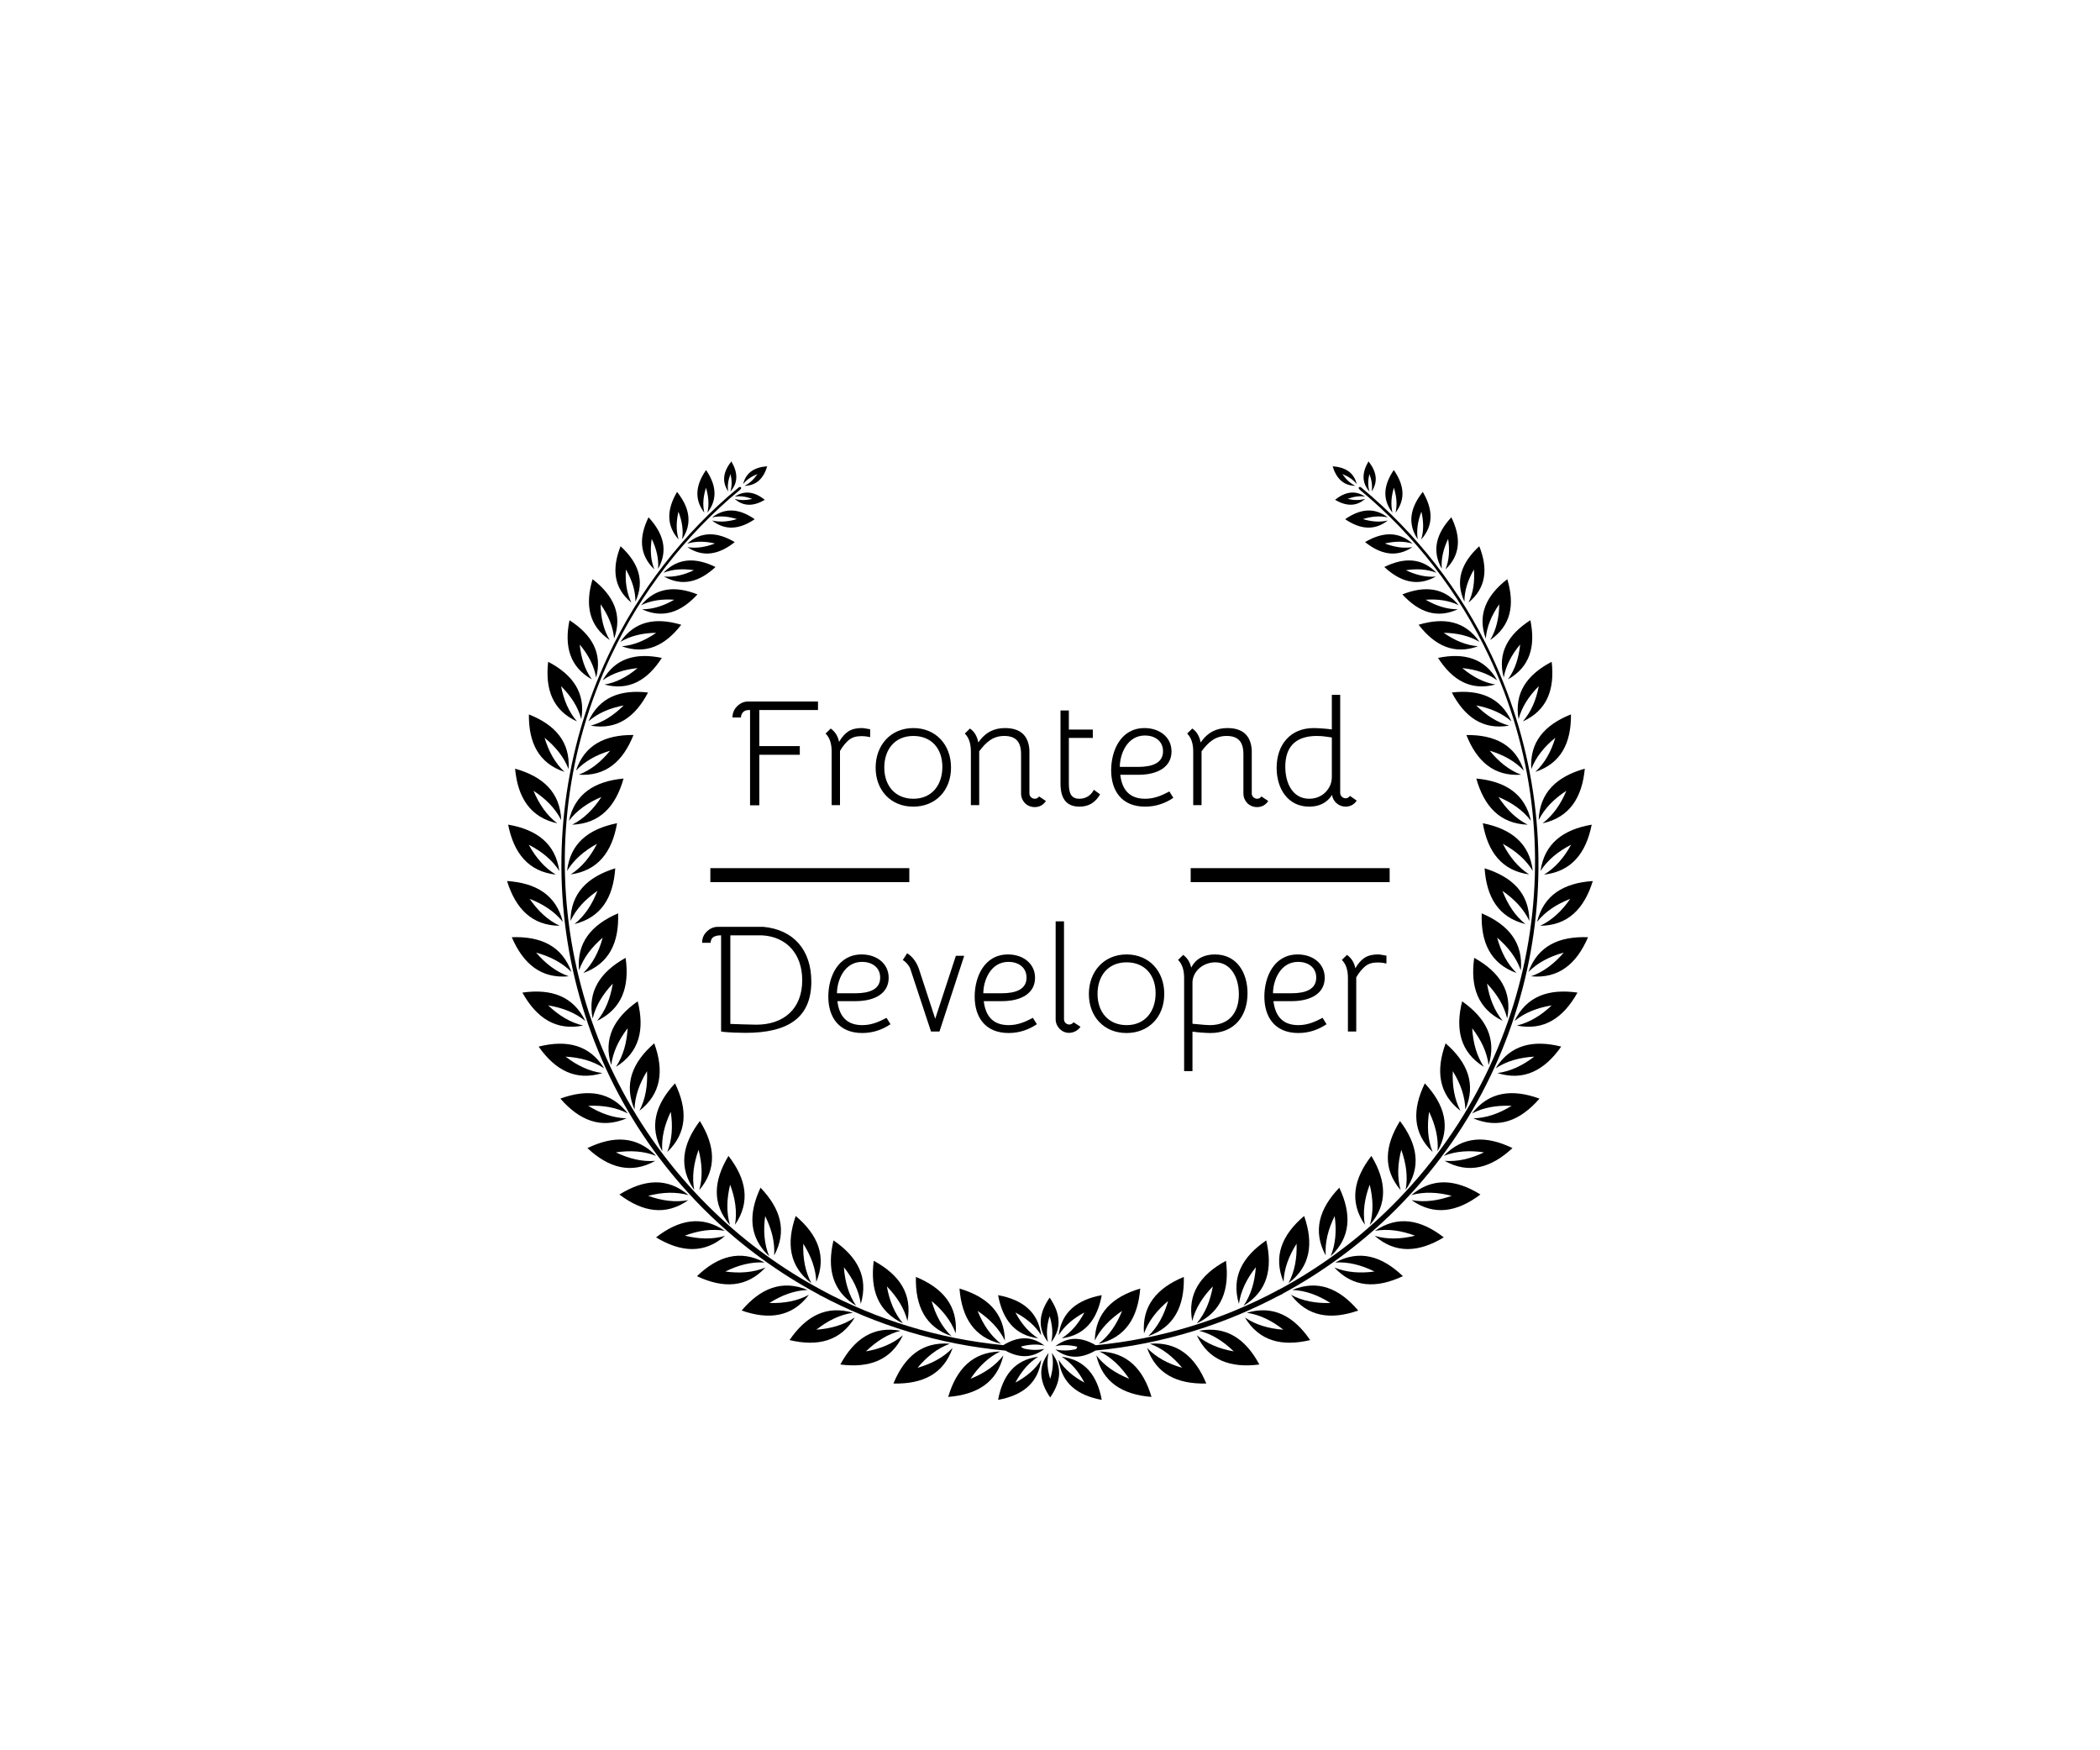 <?xml version="1.0" encoding="utf-8"?><!DOCTYPE svg PUBLIC "-//W3C//DTD SVG 1.1//EN" "http://www.w3.org/Graphics/SVG/1.1/DTD/svg11.dtd"><svg version="1.1" xmlns="http://www.w3.org/2000/svg" xmlns:xlink="http://www.w3.org/1999/xlink" viewBox="0 0 900 750" width="900" height="750"><g class="svg-logo"><g class="base"><g class="logo-element laurel"><path d="M268.12 410.44c-10.92 6.08-16.45 14.43-14.12 26.02 1.29-5.5 4.34-10.43 8.63-14.98 -1.01 6.17-3.1 11.57-6.7 15.94C266.58 432.26 269.88 422.82 268.12 410.44zM325.94 508.93c-5.32 11.32-4.94 21.3 3.71 29.37 -2.15-5.23-2.57-11.01-1.72-17.2 2.77 5.59 4.23 11.21 3.85 16.85C337.42 527.55 334.59 517.96 325.94 508.93zM312.2 495.32c-6.46 10.71-7.12 20.69 0.65 29.6 -1.6-5.42-1.41-11.22 0.07-17.28 2.18 5.85 3.05 11.58 2.09 17.16C321.69 515.04 319.87 505.2 312.2 495.32zM289.3 464.22c-8.53 9.14-11.24 18.77-5.46 29.1 -0.45-5.63 0.93-11.27 3.63-16.9 0.93 6.18 0.59 11.97-1.5 17.23C294.52 485.46 294.76 475.47 289.3 464.22zM299.94 480.37c-7.54 9.98-9.23 19.83-2.42 29.51 -1.04-5.56-0.24-11.3 1.86-17.19 1.56 6.05 1.83 11.85 0.29 17.28C307.33 500.96 306.54 490.98 299.94 480.37zM280.39 447.06c-9.43 8.2-13.12 17.5-8.45 28.38 0.13-5.66 2.09-11.11 5.36-16.44 0.28 6.25-0.65 11.98-3.28 16.98C283.38 468.73 284.66 458.8 280.39 447.06zM273.3 429.07c-10.23 7.19-14.86 16.05-11.35 27.34 0.72-5.62 3.24-10.83 7.04-15.8 -0.37 6.24-1.89 11.83-5.02 16.54C274.03 450.93 276.33 441.2 273.3 429.07zM347.76 549.87c-2.69-4.98-3.7-10.69-3.5-16.93 3.34 5.28 5.37 10.71 5.58 16.36 4.53-10.93 0.72-20.17-8.82-28.25C336.9 532.85 338.31 542.74 347.76 549.87zM268.53 479.21c-5.65-0.14-11.11-2.1-16.43-5.36 6.24-0.28 11.96 0.65 16.97 3.27 -7.24-9.35-17.16-10.64-28.91-6.37C248.37 480.19 257.67 483.87 268.53 479.21zM264.9 391.37c-11.49 4.92-17.85 12.64-16.74 24.43 1.86-5.34 5.4-9.94 10.14-14.01 -1.65 6.03-4.29 11.19-8.32 15.16C261.11 412.92 265.37 403.86 264.9 391.37zM329.75 558.33c5.28-3.34 10.71-5.37 16.36-5.58 -10.93-4.53-20.18-0.72-28.26 8.82 11.81 4.12 21.71 2.71 28.82-6.75C341.7 557.52 335.99 558.53 329.75 558.33zM280.84 497.43c-5.64 0.46-11.27-0.94-16.9-3.63 6.18-0.92 11.97-0.59 17.23 1.5 -8.18-8.54-18.17-8.79-29.41-3.33C260.89 500.49 270.51 503.19 280.84 497.43zM258.18 459.81c-5.61-0.71-10.84-3.23-15.79-7.04 6.23 0.36 11.84 1.89 16.54 5.02 -6.23-10.05-15.96-12.36-28.09-9.32C238.03 458.7 246.89 463.32 258.18 459.81zM294.97 514.27c-5.56 1.04-11.31 0.25-17.19-1.85 6.05-1.57 11.84-1.83 17.28-0.3 -9.01-7.66-18.98-6.86-29.6-0.26C275.44 519.39 285.3 521.08 294.97 514.27zM293.48 529.49c5.86-2.19 11.59-3.05 17.16-2.08 -9.76-6.69-19.6-4.86-29.47 2.81 10.7 6.46 20.68 7.12 29.59-0.66C305.35 531.17 299.55 530.97 293.48 529.49zM310.86 544.85c5.6-2.77 11.21-4.23 16.85-3.85 -10.4-5.64-19.99-2.81-29.02 5.85 11.32 5.32 21.31 4.94 29.37-3.72C322.84 545.29 317.05 545.7 310.86 544.85zM249.9 439.45c-5.51-1.3-10.44-4.34-14.98-8.64 6.17 1.01 11.57 3.11 15.94 6.7 -5.16-10.64-14.6-13.94-26.98-12.18C229.96 436.26 238.3 441.77 249.9 439.45zM284.34 245.44c3.99-1.58 8.38-1.82 13.06-1.11 -4.27 2.04-8.55 3.08-12.82 2.72 7.82 4.39 15.13 2.36 22.07-4.09C298.13 238.8 290.55 238.97 284.34 245.44zM255.85 361.58c-2.85 5.56-6.5 10.06-11.27 13.11 11.71-1.64 17.75-9.62 19.87-21.94 -12.26 2.44-20.08 8.68-21.42 20.43C245.97 368.35 250.37 364.58 255.85 361.58zM298.92 254.7c-9.66-3.81-17.92-2.97-24.15 4.63 4.22-2.06 8.99-2.71 14.17-2.34 -4.49 2.61-9.07 4.1-13.77 4.09C284.09 265.2 291.89 262.34 298.92 254.7zM294.5 232.97c3.72-1.15 7.72-1.06 11.92-0.09 -4.02 1.55-7.97 2.19-11.82 1.57 6.78 4.54 13.55 3.21 20.3-2.16C307.48 227.91 300.59 227.54 294.5 232.97zM243.76 418.34c-5.34-1.86-9.93-5.4-14-10.14 6.03 1.65 11.19 4.29 15.15 8.32 -4.03-11.13-13.07-15.38-25.57-14.92C224.27 413.09 231.99 419.45 243.76 418.34zM305.19 221.71c3.4-0.77 6.97-0.43 10.65 0.72 -3.7 1.11-7.26 1.42-10.66 0.61 5.75 4.5 11.89 3.77 18.27-0.56C317.11 218.07 310.99 217.27 305.19 221.71zM314.85 213.75c3.86 3.44 8.22 3.19 12.93 0.42 -4.28-3.4-8.57-4.24-12.87-1.36 2.44-0.39 4.95 0.01 7.49 0.99C319.74 214.41 317.21 214.47 314.85 213.75zM291.96 267.71c-10.96-3.28-19.95-1.59-26.08 7.34 4.44-2.66 9.62-3.81 15.34-3.89 -4.69 3.27-9.57 5.35-14.73 5.77C276.66 280.62 284.96 276.76 291.96 267.71zM246.19 395.96c11.48-2.86 16.65-11.41 17.49-23.89 -11.94 3.71-19.07 10.72-19.18 22.55 2.4-5.12 6.4-9.33 11.54-12.88C253.77 387.57 250.61 392.43 246.19 395.96zM258.3 291.5c4.19-3.04 9.25-4.64 14.94-5.21 -4.38 3.67-9.07 6.17-14.17 7.04 10.46 2.78 18.39-1.79 24.57-11.41C272.43 279.6 263.62 282.07 258.3 291.5zM246.86 330.2c3.78-4.04 8.76-6.76 14.61-8.52 -3.85 4.74-8.26 8.31-13.43 10.27 11.55 0.79 18.93-5.63 23.45-17C259.26 314.83 250.52 319.22 246.86 330.2zM257.76 341.5c-3.42 5.23-7.51 9.34-12.56 11.88 11.82-0.42 18.65-7.73 22.04-19.77 -12.45 1.16-20.87 6.55-23.42 18.11C247.22 347.21 252 343.92 257.76 341.5zM252.17 309.11c4.09-3.56 9.22-5.71 15.11-6.83 -4.24 4.23-8.9 7.28-14.14 8.66 11.18 1.94 19.03-3.57 24.59-14.19C265.82 295.37 256.85 298.77 252.17 309.11zM324.63 203.14c-1.53 2.24-3.35 3.98-5.56 5.03 5.13-0.07 8.16-3.17 9.74-8.36 -5.41 0.38-9.11 2.64-10.33 7.63C320 205.51 322.1 204.13 324.63 203.14zM238.85 352.8c-4.51-3.41-7.8-8.19-10.21-13.95 5.23 3.41 9.34 7.51 11.87 12.56 -0.42-11.82-7.73-18.65-19.76-22.03C221.9 341.83 227.3 350.25 238.85 352.8zM241.92 330.75c-4.05-3.78-6.76-8.76-8.53-14.6 4.74 3.85 8.32 8.26 10.28 13.43 0.79-11.55-5.63-18.94-17-23.45C226.54 318.36 230.94 327.1 241.92 330.75zM247.29 309.13c-3.56-4.08-5.7-9.22-6.83-15.11 4.23 4.24 7.28 8.89 8.66 14.14 1.94-11.17-3.57-19.03-14.19-24.59C233.56 295.49 236.96 304.46 247.29 309.13zM253.66 291.12c-3.04-4.2-4.64-9.25-5.21-14.94 3.67 4.39 6.16 9.07 7.03 14.18 2.79-10.46-1.78-18.39-11.41-24.58C241.76 276.99 244.23 285.8 253.66 291.12zM239.86 396.7c-5.12-2.4-9.32-6.4-12.87-11.54 5.82 2.26 10.68 5.43 14.21 9.85 -2.86-11.49-11.41-16.65-23.89-17.49C221.01 389.46 228.03 396.59 239.86 396.7zM238.21 374.77c-4.84-2.92-8.61-7.33-11.61-12.8 5.56 2.85 10.07 6.5 13.11 11.26 -1.65-11.72-9.62-17.75-21.94-19.87C220.22 365.62 226.46 373.44 238.21 374.77zM279.31 230.91c2.04 4.27 3.08 8.55 2.73 12.83 4.39-7.83 2.36-15.12-4.1-22.08 -4.16 8.52-3.99 16.1 2.49 22.31C278.84 239.98 278.59 235.59 279.31 230.91zM261.3 274.26c-2.66-4.43-3.82-9.61-3.89-15.33 3.27 4.69 5.34 9.57 5.77 14.73 3.69-10.18-0.17-18.47-9.22-25.48C250.67 259.15 252.37 268.14 261.3 274.26zM302.56 209.01c1.11 3.7 1.42 7.27 0.61 10.67 4.5-5.75 3.77-11.88-0.57-18.27 -4.41 6.34-5.2 12.46-0.76 18.26C301.06 216.26 301.4 212.7 302.56 209.01zM313.07 203.09c0.62 2.66 0.68 5.19-0.05 7.55 3.44-3.85 3.19-8.22 0.42-12.93 -3.4 4.28-4.24 8.57-1.36 12.87C311.68 208.13 312.09 205.63 313.07 203.09zM290.76 219.26c1.55 4.03 2.19 7.98 1.57 11.82 4.53-6.78 3.2-13.55-2.16-20.3 -4.37 7.43-4.75 14.31 0.68 20.4C289.7 227.45 289.79 223.46 290.76 219.26zM270.59 258.21c-2.06-4.22-2.71-9-2.34-14.17 2.6 4.49 4.1 9.07 4.08 13.77 4.12-8.93 1.27-16.72-6.37-23.75C262.15 243.71 262.99 251.98 270.59 258.21zM351.79 552.59c-16.66-8.95-31.97-20.1-45.51-33.09 -64.65-62-82.45-158.1-44.44-238.43 12.87-27.19 31.63-51.6 55.37-71.25 0.66-0.55 0.37-0.97 0.35-1 -0.03-0.03-0.39-0.43-1.08 0.14 -23.86 19.76-42.73 44.31-55.66 71.63 -38.31 80.97-21.36 177.96 43.9 240.55 13.65 13.09 29.07 24.33 45.86 33.37 0.82 0.35 2.38 1.38 2.89 0.43C354.02 553.89 352.45 552.99 351.79 552.59z" fill="#000" stroke="none" stroke-width="0"></path><path d="M631.81 410.44c-1.76 12.37 1.54 21.82 12.19 26.98 -3.6-4.37-5.69-9.77-6.7-15.94 4.3 4.54 7.34 9.48 8.63 14.98C648.26 424.87 642.74 416.53 631.81 410.44zM572 521.1c0.85 6.19 0.44 11.98-1.72 17.2 8.66-8.07 9.04-18.05 3.71-29.37 -8.65 9.03-11.48 18.62-5.84 29.02C567.78 532.31 569.23 526.69 572 521.1zM587.74 495.32c-7.67 9.88-9.49 19.72-2.81 29.47 -0.96-5.57-0.1-11.31 2.09-17.15 1.48 6.07 1.67 11.86 0.06 17.28C594.86 516.01 594.2 506.03 587.74 495.32zM610.64 464.22c-5.46 11.25-5.22 21.24 3.33 29.42 -2.09-5.26-2.42-11.05-1.5-17.23 2.7 5.64 4.08 11.27 3.63 16.9C621.88 482.99 619.17 473.36 610.64 464.22zM600 480.37c-6.6 10.61-7.4 20.59 0.26 29.6 -1.53-5.43-1.27-11.23 0.29-17.28 2.1 5.89 2.9 11.63 1.86 17.19C609.23 500.2 607.54 490.35 600 480.37zM628 475.44c4.67-10.88 0.98-20.17-8.45-28.37 -4.27 11.74-2.99 21.67 6.36 28.91 -2.62-5-3.56-10.73-3.28-16.98C625.91 464.32 627.87 469.78 628 475.44zM626.63 429.07c-3.03 12.13-0.73 21.85 9.33 28.08 -3.13-4.71-4.65-10.3-5.02-16.54 3.8 4.96 6.32 10.18 7.04 15.8C641.49 445.12 636.86 436.26 626.63 429.07zM555.68 532.94c0.2 6.24-0.81 11.95-3.5 16.93 9.45-7.12 10.86-17.02 6.74-28.82 -9.54 8.09-13.35 17.33-8.82 28.26C550.31 543.64 552.33 538.22 555.68 532.94zM630.87 477.12c5.01-2.63 10.73-3.55 16.97-3.27 -5.32 3.27-10.78 5.23-16.43 5.36 10.87 4.66 20.16 0.99 28.37-8.45C648.03 466.48 638.11 467.77 630.87 477.12zM651.77 415.79c1.11-11.79-5.24-19.51-16.74-24.42 -0.47 12.49 3.79 21.55 14.92 25.57 -4.03-3.97-6.68-9.13-8.32-15.16C646.38 405.85 649.91 410.45 651.77 415.79zM553.83 552.75c5.65 0.21 11.08 2.24 16.36 5.58 -6.24 0.2-11.95-0.82-16.92-3.51 7.12 9.46 17.02 10.87 28.82 6.75C574 552.03 564.75 548.22 553.83 552.75zM618.78 495.29c5.26-2.09 11.04-2.41 17.23-1.5 -5.63 2.7-11.27 4.09-16.9 3.63 10.33 5.77 19.95 3.06 29.1-5.46C636.95 486.5 626.95 486.75 618.78 495.29zM641 457.79c4.71-3.13 10.31-4.66 16.54-5.02 -4.95 3.8-10.18 6.32-15.79 7.04 11.29 3.52 20.16-1.1 27.34-11.34C656.97 445.43 647.24 447.74 641 457.79zM604.87 512.11c5.44-1.53 11.24-1.27 17.28 0.3 -5.88 2.1-11.63 2.89-17.19 1.85 9.67 6.82 19.53 5.12 29.51-2.42C623.85 505.25 613.88 504.45 604.87 512.11zM589.29 527.41c5.57-0.96 11.31-0.1 17.16 2.09 -6.07 1.48-11.87 1.68-17.28 0.06 8.91 7.78 18.89 7.12 29.59 0.66C608.89 522.55 599.05 520.72 589.29 527.41zM572.22 541c5.64-0.38 11.26 1.08 16.85 3.85 -6.19 0.84-11.98 0.43-17.2-1.73 8.06 8.66 18.05 9.04 29.37 3.72C592.21 538.19 582.62 535.36 572.22 541zM649.08 437.51c4.36-3.59 9.77-5.68 15.94-6.7 -4.53 4.3-9.47 7.34-14.98 8.64 11.6 2.32 19.93-3.19 26.02-14.12C663.68 423.57 654.24 426.87 649.08 437.51zM615.59 245.44c-6.21-6.48-13.79-6.65-22.31-2.48 6.94 6.45 14.25 8.49 22.07 4.1 -4.28 0.36-8.55-0.69-12.82-2.72C607.21 243.62 611.61 243.87 615.59 245.44zM656.9 373.18c-1.34-11.75-9.15-17.99-21.42-20.43 2.12 12.32 8.16 20.3 19.87 21.94 -4.76-3.05-8.41-7.55-11.27-13.1C649.56 364.58 653.97 368.35 656.9 373.18zM625.16 259.33c-6.23-7.6-14.49-8.44-24.15-4.63 7.03 7.64 14.83 10.5 23.75 6.38 -4.69 0.02-9.27-1.48-13.77-4.09C616.17 256.62 620.95 257.27 625.16 259.33zM605.43 232.97c-6.09-5.43-12.97-5.05-20.4-0.68 6.75 5.37 13.52 6.7 20.3 2.16 -3.85 0.62-7.8-0.02-11.82-1.57C597.71 231.9 601.71 231.82 605.43 232.97zM655.02 416.52c3.97-4.03 9.13-6.67 15.15-8.32 -4.06 4.74-8.66 8.28-14 10.14 11.77 1.12 19.49-5.25 24.41-16.74C668.09 401.13 659.05 405.39 655.02 416.52zM594.75 221.71c-5.8-4.44-11.92-3.64-18.26 0.77 6.39 4.33 12.52 5.06 18.27 0.56 -3.39 0.82-6.96 0.51-10.66-0.61C587.78 221.28 591.35 220.94 594.75 221.71zM585.03 212.8c-4.3-2.88-8.59-2.03-12.87 1.36 4.71 2.77 9.07 3.02 12.93-0.42 -2.36 0.72-4.89 0.66-7.55 0.04C580.08 212.81 582.59 212.41 585.03 212.8zM607.98 267.71c7 9.05 15.3 12.91 25.47 9.22 -5.16-0.42-10.04-2.5-14.73-5.77 5.71 0.08 10.9 1.23 15.34 3.89C627.93 266.12 618.94 264.43 607.98 267.71zM655.44 394.62c-0.11-11.83-7.24-18.84-19.18-22.55 0.84 12.48 6.01 21.03 17.49 23.89 -4.42-3.53-7.58-8.38-9.85-14.21C649.04 385.29 653.04 389.5 655.44 394.62zM616.3 281.91c6.19 9.63 14.11 14.2 24.57 11.41 -5.1-0.87-9.79-3.37-14.17-7.04 5.69 0.57 10.75 2.18 14.94 5.22C636.32 282.07 627.51 279.6 616.3 281.91zM628.45 314.96c4.52 11.37 11.9 17.79 23.45 17 -5.17-1.96-9.58-5.53-13.43-10.27 5.85 1.76 10.83 4.48 14.61 8.52C649.42 319.22 640.68 314.83 628.45 314.96zM656.12 351.72c-2.55-11.56-10.97-16.95-23.42-18.11 3.39 12.03 10.22 19.35 22.04 19.77 -5.05-2.54-9.15-6.65-12.56-11.88C647.94 343.92 652.71 347.21 656.12 351.72zM622.21 296.74c5.56 10.62 13.41 16.13 24.59 14.19 -5.24-1.38-9.9-4.43-14.14-8.66 5.89 1.12 11.02 3.27 15.11 6.83C643.09 298.77 634.12 295.37 622.21 296.74zM580.87 208.17c-2.21-1.05-4.03-2.79-5.56-5.03 2.52 1 4.63 2.38 6.15 4.3 -1.22-4.99-4.92-7.24-10.33-7.63C572.72 204.99 575.74 208.1 580.87 208.17zM659.43 351.41c2.54-5.05 6.65-9.15 11.87-12.56 -2.41 5.76-5.71 10.53-10.21 13.95 11.55-2.55 16.95-10.97 18.11-23.42C667.16 332.77 659.85 339.59 659.43 351.41zM656.27 329.58c1.95-5.17 5.54-9.58 10.28-13.43 -1.76 5.85-4.48 10.83-8.53 14.6 10.98-3.65 15.38-12.39 15.25-24.63C661.9 310.64 655.48 318.03 656.27 329.58zM650.82 308.16c1.38-5.24 4.43-9.9 8.66-14.14 -1.12 5.88-3.27 11.02-6.83 15.11 10.33-4.67 13.73-13.64 12.36-25.55C654.38 289.13 648.88 296.99 650.82 308.16zM644.46 290.35c0.87-5.11 3.37-9.79 7.03-14.18 -0.57 5.69-2.18 10.75-5.21 14.94 9.43-5.32 11.9-14.13 9.59-25.35C646.24 271.96 641.67 279.89 644.46 290.35zM660.08 396.7c11.83-0.11 18.84-7.23 22.55-19.17 -12.48 0.83-21.03 6-23.89 17.49 3.53-4.42 8.39-7.59 14.21-9.85C669.4 390.3 665.2 394.29 660.08 396.7zM660.22 373.23c3.05-4.76 7.56-8.41 13.11-11.26 -3 5.48-6.77 9.89-11.61 12.81 11.75-1.34 17.99-9.15 20.44-21.41C669.84 355.48 661.87 361.52 660.22 373.23zM620.63 230.91c0.71 4.68 0.47 9.07-1.11 13.06 6.48-6.21 6.65-13.79 2.49-22.31 -6.46 6.95-8.5 14.25-4.1 22.08C617.55 239.46 618.59 235.18 620.63 230.91zM636.76 273.66c0.42-5.16 2.5-10.04 5.77-14.73 -0.07 5.71-1.23 10.89-3.89 15.33 8.93-6.12 10.62-15.11 7.34-26.08C636.93 255.19 633.07 263.48 636.76 273.66zM597.38 209.01c1.15 3.69 1.5 7.25 0.72 10.66 4.44-5.8 3.65-11.92-0.76-18.26 -4.34 6.39-5.07 12.52-0.57 18.27C595.96 216.28 596.27 212.7 597.38 209.01zM586.87 203.09c0.98 2.54 1.39 5.05 0.99 7.49 2.88-4.3 2.04-8.59-1.36-12.87 -2.77 4.71-3.02 9.07 0.42 12.93C586.19 208.28 586.25 205.74 586.87 203.09zM609.17 219.26c0.97 4.2 1.06 8.19-0.09 11.92 5.43-6.09 5.05-12.97 0.68-20.4 -5.36 6.75-6.7 13.51-2.16 20.3C606.98 227.23 607.62 223.28 609.17 219.26zM631.69 244.04c0.37 5.17-0.27 9.95-2.34 14.17 7.6-6.23 8.44-14.49 4.63-24.15 -7.65 7.03-10.5 14.83-6.37 23.75C627.59 253.11 629.09 248.53 631.69 244.04zM639.12 280.59c-12.93-27.32-31.8-51.87-55.66-71.63 -0.68-0.57-1.05-0.17-1.08-0.13 -0.02 0.03-0.31 0.45 0.35 1 23.73 19.66 42.5 44.07 55.37 71.26 38.01 80.32 20.2 176.43-44.44 238.43 -13.54 12.99-28.85 24.13-45.51 33.09 -0.66 0.4-2.23 1.3-1.66 2.35 0.51 0.95 2.06-0.08 2.89-0.43 16.78-9.04 32.21-20.28 45.86-33.37C660.48 458.55 677.44 361.56 639.12 280.59z" fill="#000" stroke="none" stroke-width="0"></path></g></g><g class="swag"><g class="logo-element base-addon-laurel-bottom-laurel"><path d="M538.207,543.015c-0.446,6.23-2.043,11.803-5.233,16.478c10.136-6.105,12.566-15.804,9.694-27.975         c-10.325,7.056-15.072,15.854-11.702,27.188C531.759,553.115,534.342,547.915,538.207,543.015z"></path><path d="M519.792,551.228c-1.094,6.153-3.257,11.531-6.916,15.845c10.715-5.022,14.138-14.415,12.54-26.815         c-10.999,5.949-16.633,14.204-14.46,25.829C512.326,560.604,515.434,555.711,519.792,551.228z"></path><path d="M500.617,557.49c-1.724,6.002-4.432,11.133-8.518,15.048c11.18-3.88,15.557-12.876,15.255-25.38         c-11.562,4.776-18.017,12.411-17.059,24.205C492.222,566.035,495.823,561.489,500.617,557.49z"></path><path d="M464.75,562.401c-2.492,4.707-5.653,8.501-9.745,11.056c10.001-1.277,15.23-8.001,17.175-18.477         c-10.477,1.949-17.205,7.173-18.477,17.175C456.249,568.061,460.048,564.894,464.75,562.401z"></path><path d="M480.902,561.73c-2.34,5.794-5.566,10.622-10.034,14.075c11.519-2.697,16.801-11.184,17.8-23.65         c-11.991,3.549-19.204,10.468-19.476,22.29C471.665,569.362,475.715,565.21,480.902,561.73z"></path><path d="M449.844,563.967c1.179,3.856,1.523,7.575,0.694,11.122c4.671-6.024,3.867-12.424-0.694-19.061         c-4.56,6.637-5.362,13.036-0.694,19.053C448.321,571.542,448.661,567.824,449.844,563.967z"></path><path d="M444.93,573.457c-4.093-2.554-7.26-6.349-9.749-11.056c4.704,2.493,8.507,5.66,11.043,9.754         c-1.269-10.002-7.996-15.226-18.471-17.175C429.697,565.456,434.926,572.179,444.93,573.457z"></path><path d="M387.001,567.073c-3.657-4.313-5.821-9.691-6.915-15.845c4.356,4.483,7.463,9.376,8.832,14.858         c2.176-11.625-3.457-19.879-14.458-25.829C372.864,552.658,376.286,562.051,387.001,567.073z"></path><path d="M407.779,572.538c-4.086-3.915-6.8-9.046-8.521-15.048c4.795,3.999,8.395,8.545,10.324,13.873         c0.958-11.794-5.5-19.429-17.056-24.205C392.223,559.661,396.6,568.658,407.779,572.538z"></path><path d="M429.006,575.805c-4.467-3.454-7.692-8.281-10.033-14.075c5.186,3.48,9.24,7.632,11.707,12.714         c-0.269-11.822-7.481-18.741-19.471-22.29C412.204,564.622,417.488,573.108,429.006,575.805z"></path><path d="M366.904,559.493c-3.191-4.675-4.787-10.248-5.237-16.478c3.87,4.899,6.453,10.1,7.245,15.69         c3.369-11.334-1.376-20.132-11.701-27.188C354.338,543.689,356.768,553.388,366.904,559.493z"></path><path d="M547.888,552.729c-23.73,12.723-50.2,21-78.296,23.698c-6.008-3.542-11.802-3.84-17.3,0.417         c2.973-0.695,6.068-0.554,9.259,0.194c0.337,0.76-0.747,1.168-0.747,1.168c-2.928,0.604-5.774,0.664-8.513,0.024         c5.473,4.239,11.242,3.958,17.225,0.469c28.845-2.723,56.003-11.264,80.291-24.427         C549.154,553.775,548.52,553.253,547.888,552.729z"></path><path d="M371.121,579.073c4.475-4.356,9.372-7.471,14.86-8.832c-11.629-2.18-19.886,3.453-25.831,14.45         c12.403,1.599,21.795-1.82,26.814-12.536C382.651,575.815,377.271,577.985,371.121,579.073z"></path><path d="M393.225,586.111c4.003-4.801,8.551-8.391,13.866-10.321c-11.79-0.962-19.424,5.496-24.193,17.052         c12.501,0.299,21.488-4.075,25.372-15.25C404.359,581.677,399.228,584.385,393.225,586.111z"></path><path d="M415.943,590.817c3.482-5.184,7.633-9.234,12.714-11.703c-11.82,0.273-18.742,7.492-22.291,19.471         c12.464-0.992,20.957-6.271,23.653-17.794C426.551,585.257,421.734,588.486,415.943,590.817z"></path><path d="M435.181,592.434c2.489-4.715,5.656-8.511,9.749-11.056c-10.003,1.27-15.232,8.001-17.177,18.476         c10.475-1.938,17.202-7.173,18.471-17.173C443.688,586.775,439.884,589.932,435.181,592.434z"></path><path d="M450.083,590.861c-1.179-3.839-1.521-7.567-0.693-11.116c-4.664,6.036-3.865,12.424,0.693,19.063         c4.565-6.639,5.365-13.027,0.693-19.063C451.605,583.294,451.267,587.022,450.083,590.861z"></path><path d="M455.005,581.378c4.091,2.545,7.252,6.341,9.745,11.056c-4.702-2.502-8.501-5.659-11.046-9.753         c1.271,10,8,15.234,18.477,17.173C470.235,589.379,465.006,582.648,455.005,581.378z"></path><path d="M492.785,575.79c5.314,1.931,9.867,5.52,13.865,10.321c-5.998-1.726-11.134-4.434-15.042-8.52         c3.882,11.175,12.873,15.549,25.369,15.25C512.213,581.286,504.574,574.828,492.785,575.79z"></path><path d="M513.894,570.241c5.485,1.361,10.385,4.476,14.863,8.832c-6.154-1.088-11.531-3.258-15.848-6.918         c5.018,10.716,14.413,14.135,26.818,12.536C533.783,573.694,525.523,568.061,513.894,570.241z"></path><path d="M471.212,579.114c5.086,2.469,9.24,6.52,12.72,11.703c-5.794-2.331-10.612-5.56-14.078-10.026         c2.7,11.523,11.188,16.802,23.651,17.794C489.962,586.606,483.043,579.387,471.212,579.114z"></path><path d="M534.318,562.529c5.596,0.801,10.792,3.38,15.694,7.252c-6.231-0.46-11.806-2.051-16.476-5.236         c6.1,10.127,15.803,12.561,27.969,9.686C554.455,563.917,545.657,559.167,534.318,562.529z"></path><path d="M366.341,564.545c-4.671,3.185-10.247,4.776-16.477,5.236c4.903-3.872,10.097-6.451,15.695-7.252         c-11.34-3.362-20.138,1.388-27.188,11.702C350.539,577.106,360.24,574.672,366.341,564.545z"></path><path d="M439.087,577.949c0,0-1.418-0.485-1.477-0.96c3.455-0.919,6.814-1.142,10.025-0.383         c-5.604-4.342-11.523-3.95-17.663-0.214c-27.861-2.712-54.125-10.904-77.691-23.488c-0.383,0.647-0.758,1.299-1.125,1.956         c24.165,12.912,51.137,21.257,79.756,23.881c5.805,3.226,11.403,3.361,16.723-0.748         C444.879,578.63,442.022,578.564,439.087,577.949z"></path></g><g class="logo-element horizontal-line-single-solid"><line fill="none" stroke="#000000" stroke-width="6" x1="304.437" y1="375" x2="389.704" y2="375"></line><line fill="none" stroke="#000000" stroke-width="6" x1="510.294" y1="375" x2="595.562" y2="375"></line></g></g><g class="text"><g text-anchor="middle" transform="translate(450,345)" class="logo-element double-line"><path d="M37.57-40.76L37.57-44.40L7.61-44.40C5.72-44.40 4.16-43.62 2.86-42.32C1.63-41.08 0.91-39.45 0.91-37.57L4.55-37.57C4.55-38.41 4.94-39.33 5.46-39.84C6.11-40.50 6.76-40.76 8.45-40.76L8.45 0.07L12.42 0.07L12.42-21.58L29.77-21.58L29.77-25.29L12.42-25.29L12.42-40.76ZM40.82-30.68C42.58-28.93 43.42-26.39 43.42-22.95L43.42 0L47.00 0L47.00-23.21C48.10-25.22 49.66-26.98 50.77-27.89C52.20-29.05 53.82-29.57 56.29-29.57C57.14-29.57 58.18-29.51 59.93-29.12L59.93-32.50C57.53-32.95 57.01-33.02 56.16-33.02C54.15-33.02 52.20-32.63 50.57-31.59C49.14-30.68 47.71-29.05 46.61-27.11C46.09-29.51 45.05-31.33 43.03-32.83ZM78.46-33.02C68.70-33.02 62.27-25.68 62.27-16.05C62.27-6.44 68.70 0.65 78.39 0.65C87.88 0.65 94.58-6.17 94.58-16.12C94.58-25.94 88.01-33.02 78.46-33.02ZM78.46-29.64C86.00-29.64 90.87-24.44 90.87-16.38C90.87-8.64 86.39-2.73 78.46-2.73C70.78-2.73 65.98-8.19 65.98-16.12C65.98-23.66 70.33-29.64 78.46-29.64ZM100.49-30.68C102.24-28.93 103.09-26.39 103.09-22.95L103.09 0L106.66 0L106.66-23.07C109.59-26.98 112.51-29.64 117.39-29.64C122.33-29.64 124.60-27.17 124.60-21.84L124.60-5.00C124.60-1.89 126.94 0.84 130.45 0.84C132.53 0.84 134.09-0.07 135.26-1.76L132.34-3.71C131.82-3.06 131.17-2.73 130.52-2.73C129.41-2.73 128.18-3.58 128.18-5.00L128.18-23.53C127.79-30.03 124.08-33.02 117.71-33.02C113.16-33.02 109.39-31.33 106.27-26.85C105.82-29.25 104.78-31.39 102.70-32.83ZM145.08-32.37L145.08-40.56L141.50-40.56L141.50-9.29C141.50-3.31 143.65 0.65 149.63 0.65C153.72 0.65 156.52-1.24 158.47-4.62L155.81-6.57C154.44-3.97 152.16-2.73 149.63-2.73C145.93-2.73 145.08-5.27 145.08-9.29L145.08-28.80L155.35-28.80L155.35-32.37ZM188.17-5.85C184.92-4.16 181.80-2.73 177.77-2.73C171.21-2.73 167.89-6.44 167.11-13L174.78-13C183.43-13 189.08-16.51 189.08-23.01C189.08-29.19 183.88-33.02 177.51-33.02C167.31-33.02 163.21-23.34 163.21-14.95C163.21-6.11 167.76 0.65 177.77 0.65C182.45 0.65 186.48-0.84 189.86-3.12ZM166.92-16.38C166.92-21.64 169.91-29.84 177.71-29.84C181.67-29.84 185.44-27.69 185.44-23.07C185.44-18.07 180.89-16.38 174.78-16.38ZM195.78-30.68C197.53-28.93 198.38-26.39 198.38-22.95L198.38 0L201.95 0L201.95-23.07C204.88-26.98 207.80-29.64 212.68-29.64C217.62-29.64 219.89-27.17 219.89-21.84L219.89-5.00C219.89-1.89 222.23 0.84 225.74 0.84C227.82 0.84 229.38-0.07 230.55-1.76L227.63-3.71C227.11-3.06 226.46-2.73 225.81-2.73C224.70-2.73 223.47-3.58 223.47-5.00L223.47-23.53C223.08-30.03 219.38-33.02 213.00-33.02C208.45-33.02 204.68-31.33 201.56-26.85C201.11-29.25 200.07-31.39 197.99-32.83ZM261.37-47.26L257.79-47.26L257.79-32.44C255.45-32.76 251.94-33.02 249.99-33.02C240.05-33.02 234.13-25.94 234.13-15.99C234.13-7.02 238.94 0.65 248.11 0.65C252.20 0.65 255.78-0.91 257.86-4.42C258.25-1.56 260.72 0.65 263.70 0.65C265.39 0.65 267.28-0.07 268.45-1.95L265.52-3.97C265.07-3.25 264.42-2.93 263.70-2.93C262.41-2.93 261.37-4.03 261.37-5.20ZM257.79-12.22C257.79-10.60 257.47-9.23 256.88-8.06C255.25-4.75 252.00-2.73 248.11-2.73C241.22-2.73 237.84-9.04 237.84-16.45C237.84-23.98 241.28-29.64 251.36-29.64C254.41-29.64 256.43-29.12 257.79-28.99Z" fill="#000" transform="translate(-137,0)"></path><path d="M7.67 52.15C5.72 52.15 4.09 52.99 2.93 54.16C1.43 55.59 0.91 57.22 0.91 58.98L4.55 58.98C4.55 58.59 4.62 57.61 5.40 56.83C6.17 56.05 7.54 55.79 9.04 55.79L9.04 97L10.34 97.19L12.09 97.33C12.80 97.39 16.32 97.58 19.50 97.58C37.96 97.58 47.71 90.95 47.71 75.61C47.71 61.96 39.98 53.32 27.11 52.15ZM13 55.79L26.46 55.79C37.05 56.31 43.81 63.72 43.81 75.03C43.81 87.31 35.88 94.08 24.12 94.08C21.84 94.08 14.63 93.81 13 93.75ZM79.95 91.15C76.70 92.84 73.58 94.27 69.55 94.27C62.98 94.27 59.67 90.56 58.89 84L66.56 84C75.21 84 80.86 80.49 80.86 73.99C80.86 67.81 75.66 63.98 69.29 63.98C59.09 63.98 54.99 73.66 54.99 82.05C54.99 90.89 59.54 97.65 69.55 97.65C74.23 97.65 78.26 96.16 81.64 93.88ZM58.70 80.62C58.70 75.36 61.69 67.16 69.48 67.16C73.45 67.16 77.22 69.31 77.22 73.92C77.22 78.93 72.67 80.62 66.56 80.62ZM86.91 66.38C88.20 67.10 89.50 68.59 90.09 70.03L99.00 97L102.63 97L113.23 64.56L109.66 64.56L100.81 91.54L93.92 70.48C93.02 67.69 91.39 65.15 88.79 63.46ZM142.68 91.15C139.43 92.84 136.31 94.27 132.28 94.27C125.71 94.27 122.39 90.56 121.61 84L129.28 84C137.93 84 143.59 80.49 143.59 73.99C143.59 67.81 138.38 63.98 132.01 63.98C121.81 63.98 117.72 73.66 117.72 82.05C117.72 90.89 122.27 97.65 132.28 97.65C136.95 97.65 140.99 96.16 144.37 93.88ZM121.42 80.62C121.42 75.36 124.41 67.16 132.21 67.16C136.18 67.16 139.94 69.31 139.94 73.92C139.94 78.93 135.40 80.62 129.28 80.62ZM156 49.81L152.42 49.81L152.42 91.73C152.42 94.92 155.02 97.58 158.14 97.58C160.03 97.58 161.98 96.61 163.08 94.98L160.09 93.03C159.64 93.69 158.92 94.01 158.27 94.01C157.17 94.01 156 93.17 156 91.73ZM182.84 63.98C173.09 63.98 166.66 71.33 166.66 80.94C166.66 90.56 173.09 97.65 182.78 97.65C192.27 97.65 198.97 90.83 198.97 80.88C198.97 71.06 192.40 63.98 182.84 63.98ZM182.84 67.36C190.38 67.36 195.26 72.56 195.26 80.62C195.26 88.36 190.78 94.27 182.84 94.27C175.18 94.27 170.37 88.81 170.37 80.88C170.37 73.34 174.72 67.36 182.84 67.36ZM204.88 66.32C206.64 68.08 207.48 70.61 207.48 74.06L207.48 113.97L211.06 113.97L211.06 97.06C213.40 97.39 216.84 97.65 218.79 97.65C228.87 97.65 234.65 90.56 234.65 80.62C234.65 71.65 229.97 63.98 220.68 63.98C216.45 63.98 212.55 65.54 210.53 69.63C210.02 67.56 209.17 65.73 207.09 64.17ZM211.06 75.68C211.44 70.67 216.06 67.36 220.81 67.36C227.31 67.36 230.94 73.60 230.94 81.01C230.94 88.81 226.92 94.27 218.47 94.27C217.49 94.27 216.39 94.20 211.06 93.69ZM266.83 91.15C263.58 92.84 260.46 94.27 256.43 94.27C249.86 94.27 246.55 90.56 245.77 84L253.44 84C262.08 84 267.74 80.49 267.74 73.99C267.74 67.81 262.54 63.98 256.17 63.98C245.96 63.98 241.87 73.66 241.87 82.05C241.87 90.89 246.42 97.65 256.43 97.65C261.11 97.65 265.13 96.16 268.52 93.88ZM245.57 80.62C245.57 75.36 248.56 67.16 256.36 67.16C260.33 67.16 264.10 69.31 264.10 73.92C264.10 78.93 259.55 80.62 253.44 80.62ZM275.08 66.32C276.84 68.08 277.68 70.61 277.68 74.06L277.68 97L281.25 97L281.25 73.80C282.36 71.78 283.92 70.03 285.03 69.11C286.46 67.94 288.08 67.42 290.55 67.42C291.40 67.42 292.44 67.49 294.19 67.88L294.19 64.50C291.79 64.05 291.27 63.98 290.42 63.98C288.41 63.98 286.46 64.37 284.83 65.41C283.40 66.32 281.97 67.94 280.87 69.89C280.35 67.49 279.31 65.67 277.29 64.17Z" fill="#000" transform="translate(-150,0)"></path></g></g></g></svg>